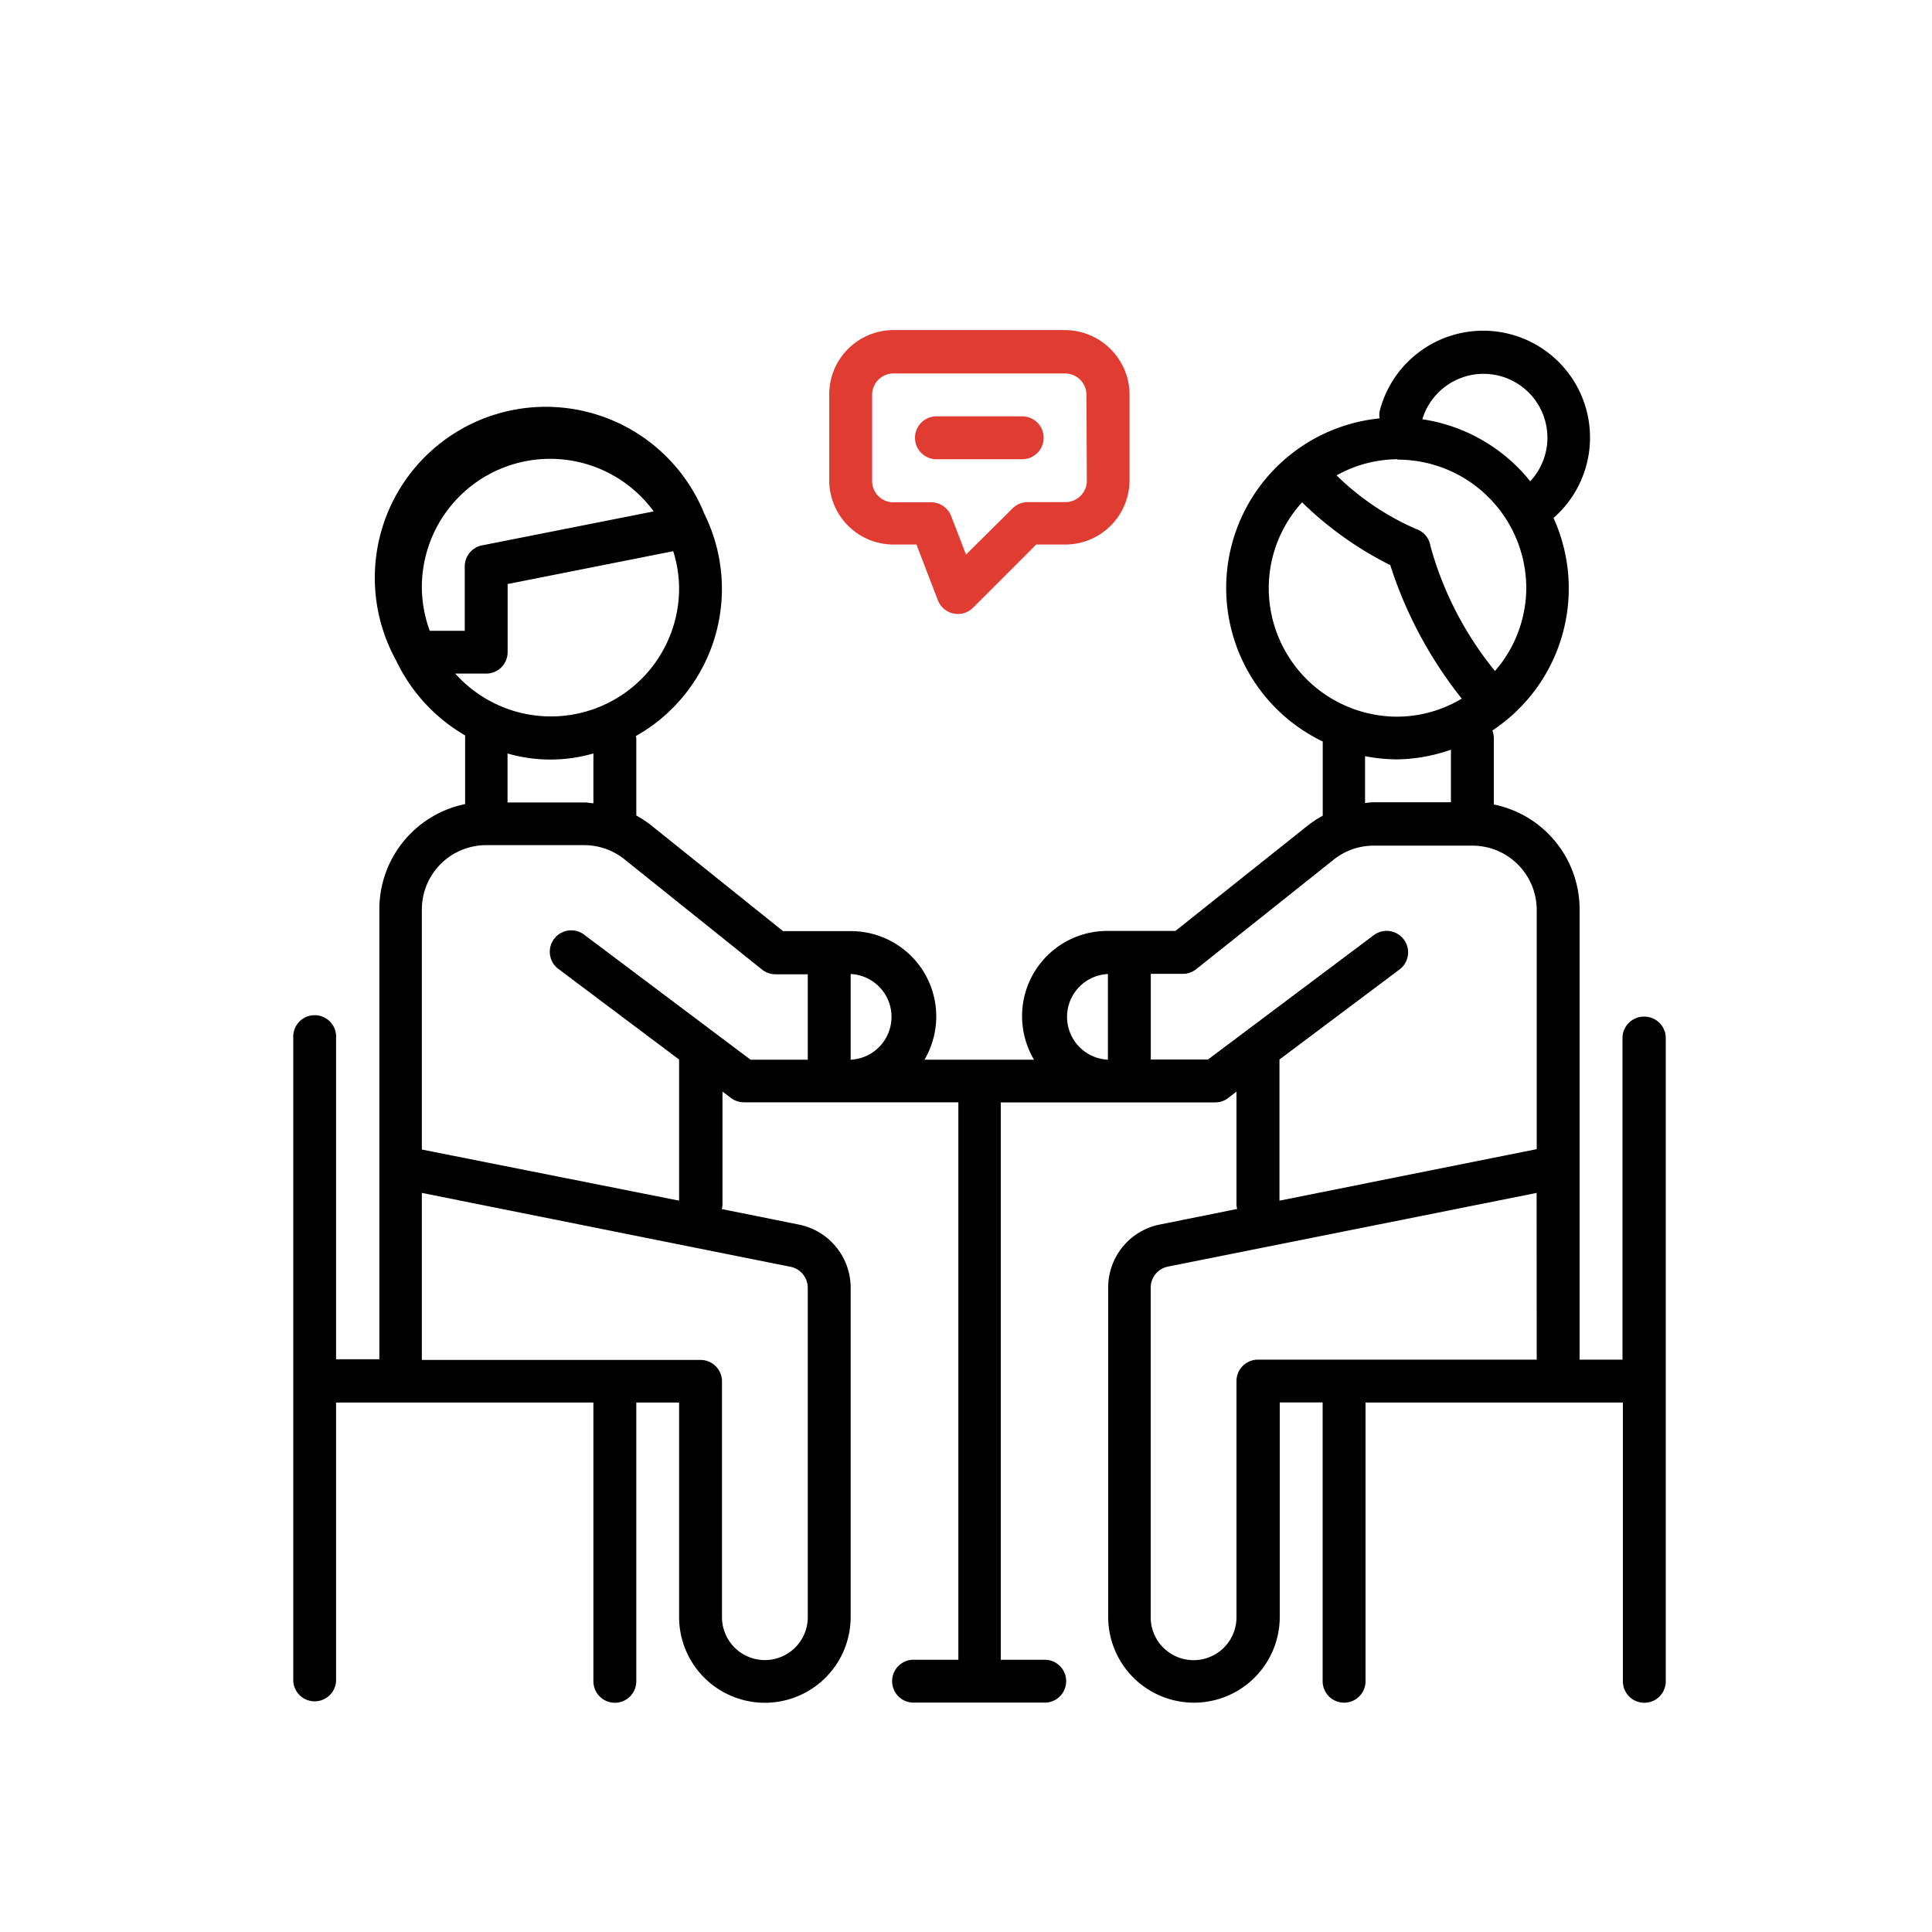 <svg id="Layer_1" data-name="Layer 1" xmlns="http://www.w3.org/2000/svg" viewBox="0 0 200 200"><defs><style>.cls-1{fill:#e03c31;}</style></defs><path d="M170.18,105.24a2.22,2.22,0,0,0-2.22,2.22v33.29h-4.44V94.15a11.08,11.08,0,0,0-8.88-10.87V76.39a2.29,2.29,0,0,0-.15-.77,17.63,17.63,0,0,0,6.33-22,11.06,11.06,0,1,0-18-11.05,2,2,0,0,0,0,.74,17.64,17.64,0,0,0-5.89,33.45v7.68a10.82,10.82,0,0,0-1.6,1.06L121.68,96.37h-7a8.82,8.82,0,0,0-8.75,7.33,8.87,8.87,0,0,0,1.11,6H95.7a8.83,8.83,0,0,0-7.64-13.31h-7L67.46,85.48a11.27,11.27,0,0,0-1.59-1.06v-8a1.74,1.74,0,0,0-.05-.22A17.49,17.49,0,0,0,73,53.37s0-.1-.07-.14h0A17.7,17.7,0,1,0,41,68.36l0,0a17.79,17.79,0,0,0,7.15,7.77,1.74,1.74,0,0,0,0,.22v6.89a11.11,11.11,0,0,0-8.88,10.87v46.6H34.79V107.46a2.22,2.22,0,1,0-4.43,0v66.59a2.22,2.22,0,0,0,4.43,0V145.19H61.43v28.86a2.22,2.22,0,0,0,4.44,0V145.19H70.3v22.2a8.88,8.88,0,0,0,17.76,0V133.3a6.67,6.67,0,0,0-5.35-6.53l-8-1.61a1.59,1.59,0,0,0,.08-.39V113l.89.67a2.21,2.21,0,0,0,1.33.44h22.2v57.71H94.72a2.22,2.22,0,1,0,0,4.43H108a2.22,2.22,0,1,0,0-4.43H103.6V114.12h22.19a2.19,2.19,0,0,0,1.33-.44L128,113v11.76a1.59,1.59,0,0,0,.08.39l-8,1.61h0a6.64,6.64,0,0,0-5.36,6.53v34.09a8.88,8.88,0,0,0,17.76,0v-22.2h4.44v28.86a2.22,2.22,0,0,0,4.44,0V145.19H168v28.86a2.22,2.22,0,0,0,4.44,0V107.46a2.22,2.22,0,0,0-2.22-2.22ZM43.67,60.86a13.28,13.28,0,0,1,24-7.92L49.89,56.46a2.22,2.22,0,0,0-1.78,2.18V65.3H44.49a13.26,13.26,0,0,1-.82-4.44Zm3.46,8.87h3.2a2.22,2.22,0,0,0,2.22-2.22V60.46l17.14-3.4h0a12.91,12.91,0,0,1,.61,3.8,13.27,13.27,0,0,1-23.17,8.87ZM61.43,78v5.15c-.3,0-.6-.08-.89-.08h-8V78a16,16,0,0,0,8.88,0Zm20.42,53.14a2.22,2.22,0,0,1,1.77,2.18v34.09a4.44,4.44,0,0,1-8.88,0V143a2.22,2.22,0,0,0-2.22-2.22H43.67V123.49Zm1.77-21.44H77.7L60.54,96.81a2.22,2.22,0,1,0-2.66,3.55l12.42,9.32v14.61L43.67,119V94.15a6.66,6.66,0,0,1,6.66-6.66H60.54A6.69,6.69,0,0,1,64.7,89l14.2,11.38a2.27,2.27,0,0,0,1.39.48h3.33Zm4.44,0v-8.87a4.44,4.44,0,0,1,0,8.87Zm26.63,0a4.44,4.44,0,0,1,0-8.87Zm38.84-71a6.61,6.61,0,0,1,4.88,11.12,17.67,17.67,0,0,0-11.17-6.42,6.62,6.62,0,0,1,6.29-4.7Zm-8.88,8.88A13.32,13.32,0,0,1,158,60.86a13.16,13.16,0,0,1-3.24,8.6,35.23,35.23,0,0,1-6.68-12.93,2.21,2.21,0,0,0-1.49-1.77,27.39,27.39,0,0,1-8.23-5.55,13.12,13.12,0,0,1,6.32-1.67ZM131.34,60.86A13.2,13.2,0,0,1,134.79,52a36.23,36.23,0,0,0,9.13,6.5,43.43,43.43,0,0,0,7.4,13.82,13.06,13.06,0,0,1-6.67,1.87,13.32,13.32,0,0,1-13.31-13.31ZM150.2,77.64v5.41h-8a8.91,8.91,0,0,0-.89.08V78.28a17.82,17.82,0,0,0,3.33.33,17.46,17.46,0,0,0,5.55-1Zm8.88,63.11H130.23A2.22,2.22,0,0,0,128,143v24.42a4.44,4.44,0,0,1-8.88,0V133.3a2.22,2.22,0,0,1,1.78-2.18l38.17-7.63Zm0-21.79-26.63,5.33V109.68l12.43-9.32a2.22,2.22,0,1,0-2.67-3.55l-17.16,12.87h-5.92v-8.87h3.33a2.18,2.18,0,0,0,1.38-.49L138.05,89a6.63,6.63,0,0,1,4.16-1.46h10.21a6.66,6.66,0,0,1,6.66,6.66Z"/><path class="cls-1" d="M96.94,47.54h8.88a2.22,2.22,0,0,0,0-4.44H96.94a2.22,2.22,0,0,0,0,4.44Z"/><path class="cls-1" d="M115,36.17a6.69,6.69,0,0,0-4.71-2H92.5a6.66,6.66,0,0,0-6.66,6.66v8.88a6.66,6.66,0,0,0,6.66,6.66h2.37l2.22,5.77a2.22,2.22,0,0,0,3.64.77l6.54-6.54h3a6.66,6.66,0,0,0,6.66-6.66V40.88A6.67,6.67,0,0,0,115,36.17Zm-2.49,13.59a2.21,2.21,0,0,1-.65,1.57,2.23,2.23,0,0,1-1.57.65h-3.9a2.21,2.21,0,0,0-1.57.65L100,57.41l-1.54-4A2.22,2.22,0,0,0,96.4,52H92.5a2.21,2.21,0,0,1-2.22-2.22V40.88a2.22,2.22,0,0,1,2.22-2.22h17.75a2.23,2.23,0,0,1,1.57.65,2.21,2.21,0,0,1,.65,1.57Z"/></svg>